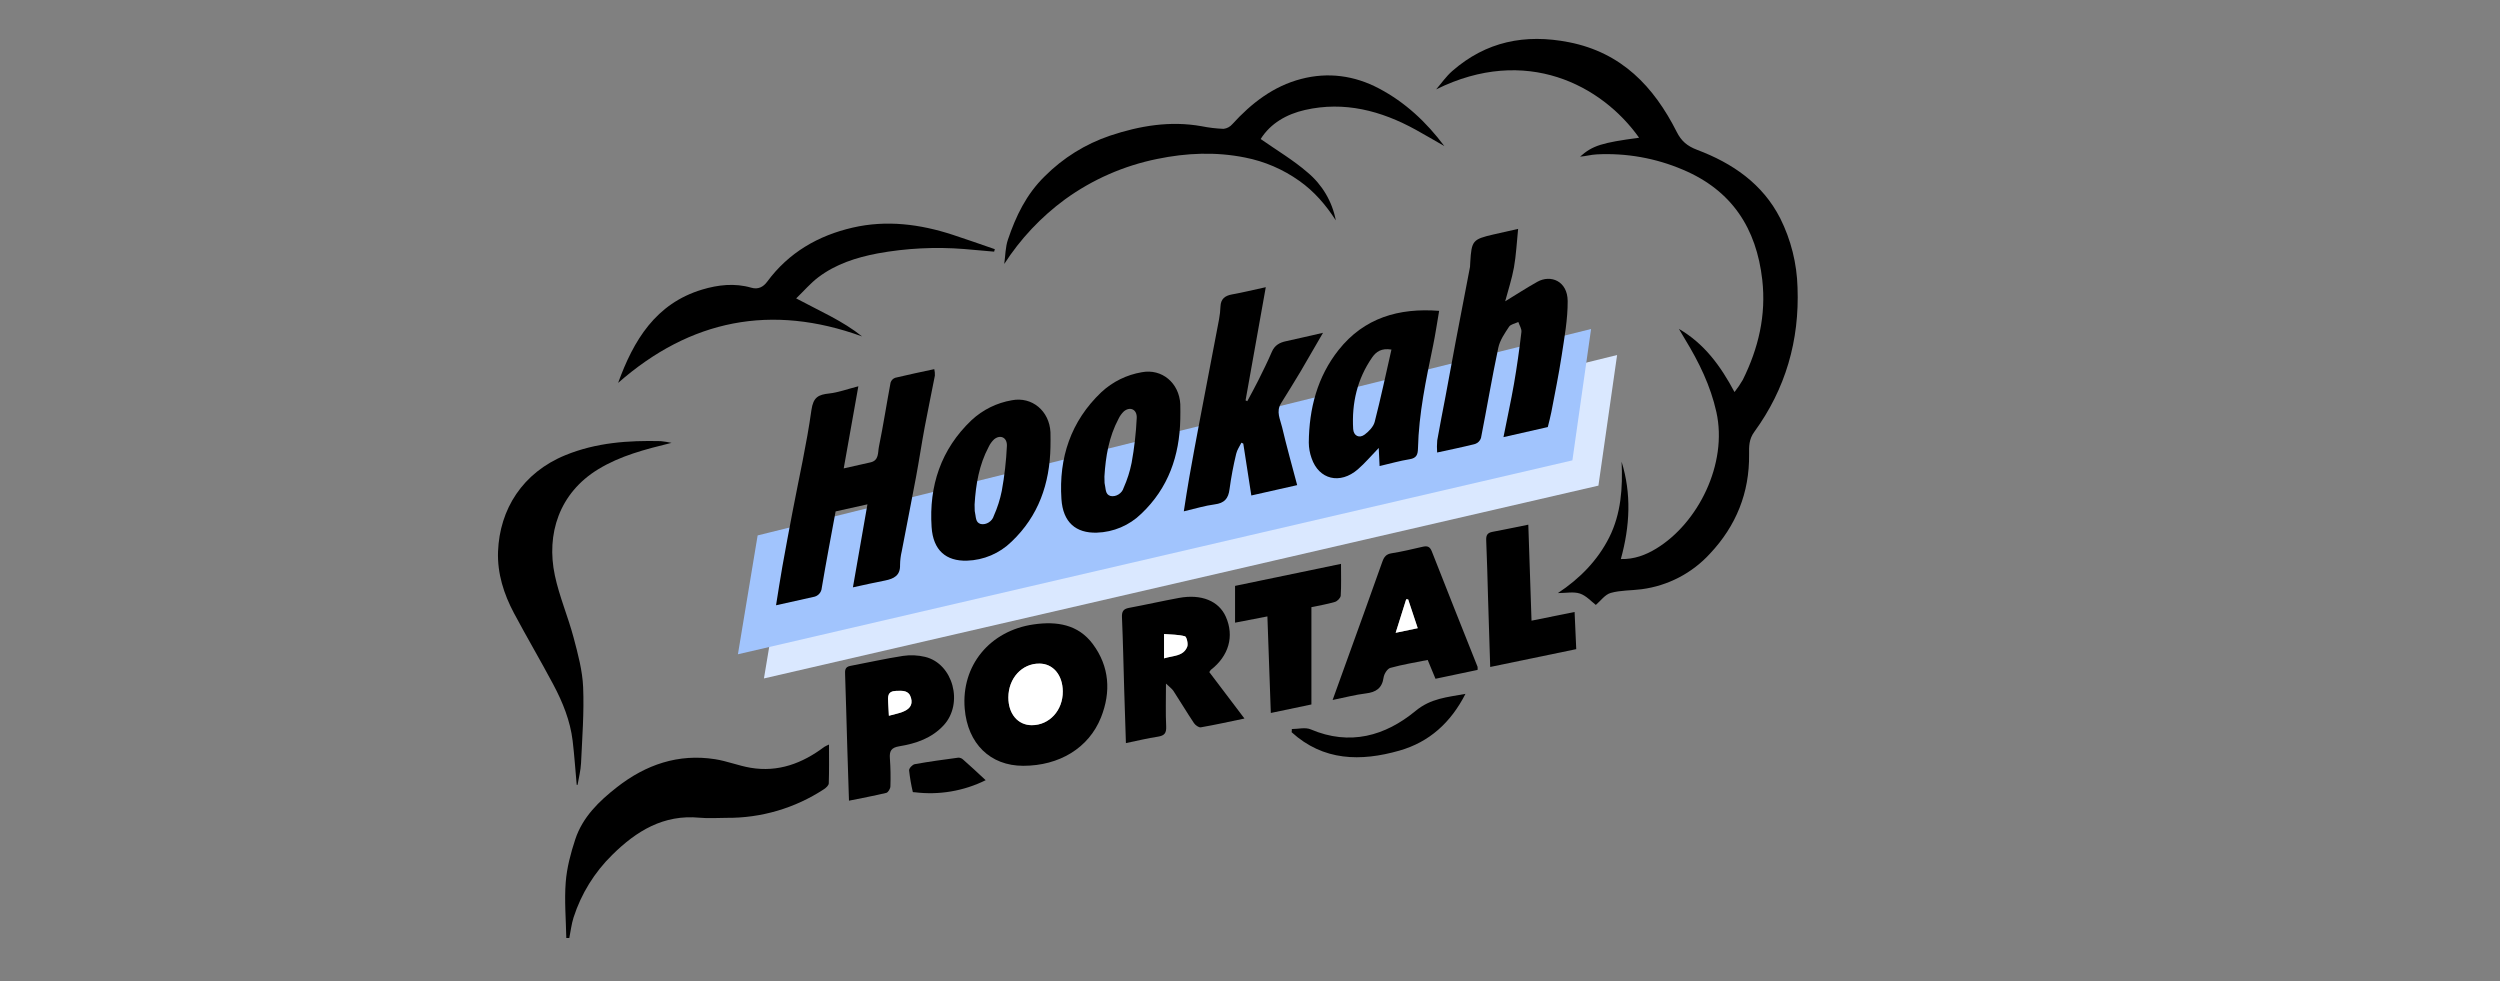 <svg width="1345" height="528" viewBox="0 0 1345 528" fill="none" xmlns="http://www.w3.org/2000/svg">
<rect x="0" y="0" width="1345" height="528" fill="#808080" stroke="none"/>
<rect width="0" height="0" fill="white"/>
<path d="M859.949 261.269L411 365L421.609 301.423L427.752 299.91L870 191L859.949 261.269Z" fill="#DAE8FF"/>
<path d="M845.949 247.673L397 352L407.609 288.058L413.752 286.536L856 177L845.949 247.673Z" fill="#A1C4FD"/>
<path d="M903.24 176.93C916.89 184.87 925.65 196.81 933.17 210.93C934.803 208.848 936.289 206.656 937.62 204.37C946.06 187.37 950.26 169.55 948.1 150.55C944.96 122.86 931.8 102.43 905.38 91.29C890.751 85.043 874.885 82.228 859 83.06C856 83.21 853.09 84.06 850.08 84.27C856.82 78.27 861.85 76.78 881.83 74.1C861.83 45.89 821.01 24.1 772.63 48.1C775.49 44.8 778.01 41.1 781.27 38.25C799.49 22.31 820.48 18.07 844.08 22.71C872.44 28.29 889.74 46.55 902.08 70.97C904.54 75.85 907.62 78.56 913.14 80.65C932.01 87.77 948.27 98.81 957.78 117.49C963.55 129.047 966.721 141.727 967.07 154.64C968.16 183.17 960.64 209.24 943.81 232.34C940.88 236.34 940.96 240.24 941.01 244.45C941.26 265.1 934.01 282.92 920.01 297.82C910.398 308.353 897.369 315.147 883.23 317C877.67 317.74 871.88 317.5 866.56 319C863.49 319.86 861.13 323.27 858.56 325.45C856.13 323.62 853.39 320.45 849.99 319.33C846.59 318.21 842.45 319.08 838.15 319.08C849.86 311.34 859.53 301.54 865.78 289.08C872.15 276.35 873.07 262.45 872.42 248.39C877.76 265.67 876.94 282.91 872.02 300.77C879.16 300.96 885.4 298.6 891.11 295.11C913.59 281.41 929.6 249.53 923.41 221.66C920.25 207.46 914.05 194.86 906.63 182.66C905.48 180.72 904.37 178.82 903.24 176.93Z" fill="black"/>
<path d="M458.87 316C461.52 300.83 464.03 286.47 466.68 271.33L449.56 275.14C447 289 444.41 302.61 442.11 316.28C442.021 317.5 441.515 318.653 440.678 319.544C439.84 320.436 438.722 321.014 437.51 321.18C431.09 322.64 424.66 324.05 417.51 325.64C418.69 318.37 419.71 311.58 420.91 304.82C422.67 294.92 424.54 285.04 426.42 275.16C429.87 257 434 238.93 436.54 220.64C437.54 213.64 440.29 212.32 446.11 211.69C450.93 211.17 455.62 209.4 461.79 207.82C459.05 223.17 456.55 237.21 453.92 252C459.16 250.82 463.75 249.77 468.35 248.75C472.95 247.73 472.24 243.38 472.85 240.4C475.2 228.93 476.97 217.33 479.13 205.82C479.318 205.224 479.643 204.68 480.078 204.232C480.514 203.784 481.049 203.444 481.64 203.24C488.49 201.58 495.4 200.16 502.64 198.6C502.907 199.73 503.018 200.89 502.97 202.05C501.19 211.31 499.22 220.53 497.49 229.79C495.82 238.72 494.49 247.72 492.82 256.65C490.34 269.96 487.68 283.24 485.15 296.53C484.578 298.95 484.269 301.424 484.23 303.91C484.43 309.65 480.86 311.38 476.16 312.32C470.69 313.36 465.29 314.61 458.87 316Z" fill="black"/>
<path d="M832.71 229.76L808.87 235.18C810.87 224.92 812.92 215.76 814.52 206.54C816.12 197.32 817.43 187.95 818.52 178.62C818.73 176.92 817.45 175.03 816.86 173.23C815.16 174.05 812.78 174.43 811.86 175.79C809.54 179.3 806.94 183.06 806.09 187.06C802.68 203.2 799.95 219.48 796.77 235.66C796.526 236.392 796.118 237.059 795.577 237.61C795.037 238.161 794.377 238.582 793.65 238.84C787 240.55 780.27 241.89 773.18 243.45C773.02 241.286 773.037 239.112 773.23 236.95C774.58 229.14 776.17 221.37 777.63 213.57C779.48 203.69 781.26 193.79 783.13 183.91C785.68 170.46 788.3 157.01 790.87 143.56C790.964 142.733 791.007 141.902 791 141.07C791.7 129.45 792.28 128.74 803.49 126.14C807.74 125.14 812.01 124.24 816.75 123.14C816 130.43 815.69 137.22 814.51 143.85C813.4 150.07 811.37 156.12 809.79 162.1C815.93 158.35 821.39 154.81 827.05 151.63C834.28 147.56 843.34 151.2 843.41 161.95C843.47 171.79 841.63 181.68 840.15 191.48C838.61 201.59 836.53 211.62 834.63 221.67C834.14 224.29 833.41 226.83 832.71 229.76Z" fill="black"/>
<path d="M697.88 261L673.21 266.57L668.89 238.67L667.89 238.17C666.89 240.17 665.54 242.05 665.06 244.17C663.547 250.438 662.355 256.78 661.49 263.17C660.87 268.26 658.72 270.69 653.49 271.36C648.26 272.03 642.93 273.69 636.89 275.1C637.89 268.72 638.77 262.79 639.82 256.89C641.58 246.963 643.4 237.057 645.28 227.17C648.78 208.69 652.36 190.23 655.86 171.74C656.283 169.459 656.537 167.149 656.62 164.83C656.79 160.83 659.02 159.1 662.75 158.41C668.41 157.41 674.01 156.02 680.99 154.51C677.27 175.37 673.69 195.39 670.11 215.41L671.04 215.84C673.04 212.13 675.04 208.46 676.94 204.7C679.47 199.6 682.02 194.5 684.26 189.27C685.77 185.73 688.48 184.27 691.94 183.55C698.18 182.19 704.4 180.73 711.78 179.05C707.42 186.55 703.64 193.17 699.78 199.73C696.307 205.51 692.773 211.267 689.18 217C686.39 221.46 688.82 225.73 689.78 229.88C692.17 240.06 695 250.17 697.88 261Z" fill="black"/>
<path d="M718.67 118.56C713.33 110.29 707.1 103 699 97.29C690.292 91.095 680.366 86.824 669.88 84.76C654.08 81.59 638.37 82.25 622.57 85.51C604.683 89.127 587.78 96.537 573 107.24C560.062 116.729 548.976 128.51 540.29 142C540.91 137.6 540.87 133 542.29 128.85C546.57 116.24 552.12 104.58 562.06 94.85C571.919 84.958 583.932 77.48 597.16 73C613.16 67.66 629.53 64.88 646.46 67.91C650.356 68.692 654.309 69.164 658.28 69.32C660.116 69.108 661.802 68.207 663 66.8C673.28 55.5 685.07 46.38 700 42.48C714.49 38.69 728.65 40.61 741.88 47.59C755.98 55.02 767.42 65.71 777.05 78.59C771.93 75.66 766.84 72.65 761.67 69.8C743 59.53 723.24 54.34 702.04 59.17C692.29 61.4 683.57 66.29 678.24 74.79C686.95 80.9 695.83 86.13 703.49 92.79C711.375 99.369 716.739 108.474 718.67 118.56V118.56Z" fill="black"/>
<path d="M446 400.56C446 407.95 446.12 414.68 445.88 421.4C445.88 422.5 444.42 423.85 443.3 424.58C427.733 434.801 409.482 440.168 390.86 440C386.03 440 381.16 440.39 376.38 439.93C357.04 438.08 342.38 447.06 329.38 459.93C319.828 469.29 312.693 480.831 308.59 493.56C307.44 497.13 307.04 500.94 306.29 504.64H304.67C304.49 494.64 303.59 484.56 304.36 474.64C304.95 466.87 307.03 459.08 309.47 451.64C313.44 439.55 322.33 431 332 423.45C347.45 411.39 364.92 405.34 384.71 408.45C391.15 409.45 397.35 411.97 403.79 413.06C418.67 415.58 431.66 410.7 443.43 401.84C444.262 401.365 445.12 400.938 446 400.56V400.56Z" fill="black"/>
<path d="M310.27 422.27C309.55 414.35 309.02 406.41 308.08 398.52C306.78 387.75 302.74 377.8 297.71 368.33C290.84 355.41 283.4 342.79 276.52 329.87C271.04 319.57 267.52 308.5 267.94 296.73C268.8 274 281.12 254.28 304.27 244.84C320.83 238.09 338 236.91 355.46 237.32C357.416 237.526 359.359 237.84 361.28 238.26C346.69 241.83 333.69 245.25 321.9 252.42C300.77 265.26 293.8 287.42 298.51 309.57C300.91 320.9 305.6 331.73 308.59 343C310.92 351.77 313.36 360.76 313.73 369.73C314.3 383.32 313.22 396.99 312.6 410.61C312.42 414.52 311.38 418.38 310.73 422.27H310.27Z" fill="black"/>
<path d="M550.49 412C532.75 412 520.58 400.09 519.01 381.23C517.09 358.06 532.53 339.31 556.1 335.93C568.6 334.13 580.1 335.93 587.98 346.56C596.88 358.56 597.81 372.23 592.34 385.96C585.77 402.43 569.89 412 550.49 412ZM555.1 390.15C564.53 390.15 571.85 382.23 571.78 372.06C571.73 363.18 566.58 357.06 559.16 357.06C549.82 357.01 542.55 364.94 542.5 375.22C542.46 384 547.6 390.13 555.1 390.15V390.15Z" fill="black"/>
<path d="M774.26 167.24C773.15 173.63 772.26 179.81 771 185.92C767.21 204.21 763.31 222.49 762.87 241.27C762.79 244.55 762.12 246.47 758.41 247.06C753.24 247.88 748.17 249.35 742.22 250.74C742.06 247.38 741.92 244.4 741.76 241C737.81 245.08 734.45 249.09 730.55 252.48C720.94 260.81 709.55 258.02 705.62 246.48C704.664 243.809 704.161 240.997 704.13 238.16C704.28 219.86 708.71 202.71 720.22 188.22C733.9 171 752.58 165.55 774.26 167.24ZM748.6 188.07C743.21 187.18 740.35 189.22 738.2 192.32C730.2 203.88 727.2 216.85 728 230.76C728.22 234.48 731.27 236.03 734.25 233.76C736.49 232.06 738.91 229.56 739.58 226.99C742.85 214.26 745.57 201.38 748.6 188.07Z" fill="black"/>
<path d="M534.84 135.39C529.46 134.91 524.09 134.39 518.71 133.97C503.167 132.743 487.53 133.537 472.19 136.33C460.66 138.52 449.6 142.07 440.19 149.22C436.08 152.33 432.66 156.36 428.34 160.54C441.15 167.4 453.38 172.63 463.81 181C415 163.25 371.43 171.88 332.55 206C340.86 183.08 352.75 163.33 377.75 155.79C386.26 153.23 395.29 152.18 404.22 154.79C407.89 155.86 410.68 154.37 412.76 151.54C424.33 135.85 440.22 126.72 458.76 122.45C476.93 118.27 494.97 120.56 512.58 126.32C520.16 128.79 527.67 131.47 535.22 134.06L534.84 135.39Z" fill="black"/>
<path d="M635 225.47C634.6 245.15 628.61 262.54 614.05 276.36C607.617 282.658 599.049 286.304 590.05 286.57C578.9 286.88 571.86 281.1 571.05 268.47C569.59 246.39 576.05 226.64 592.55 210.97C598.595 205.358 606.148 201.636 614.28 200.26C625.08 198.2 634.41 206 635 217.48C635.11 220.14 635 222.81 635 225.47ZM594.18 256.36C594.18 257.53 594.18 258.625 594.25 259.84C595 263 594.5 266 597.46 266.84C600.5 267.5 603.704 265.317 604.5 262.5C606.5 258 607.864 253.685 608.81 249.01C610.266 241.037 611.185 232.976 611.56 224.88C611.78 220.24 607.98 218.55 604.65 221.31C603.452 222.455 602.476 223.811 601.77 225.31C596.6 235 594.83 245.55 594.18 256.36Z" fill="black"/>
<path d="M565.15 240.54C564.75 260.22 558.76 277.61 544.2 291.43C537.768 297.729 529.199 301.374 520.2 301.64C509.05 301.95 502.01 296.17 501.2 283.54C499.74 261.46 506.2 241.71 522.7 226.04C528.745 220.428 536.298 216.706 544.43 215.33C555.23 213.27 564.56 221.07 565.15 232.55C565.26 235.21 565.15 237.88 565.15 240.54ZM524.33 271.43C524.33 272.6 524.33 273.696 524.4 274.91C525.15 278.07 524.65 281.07 527.61 281.91C530.65 282.57 533.854 280.387 534.65 277.57C536.65 273.07 538.014 268.755 538.96 264.08C540.416 256.108 541.335 248.046 541.71 239.95C541.93 235.31 538.13 233.62 534.8 236.38C533.602 237.525 532.626 238.881 531.92 240.38C526.75 250.07 524.98 260.62 524.33 271.43Z" fill="black"/>
<path d="M650.59 361.57L669.52 386.57C661.19 388.3 653.65 389.99 646.04 391.3C644.95 391.49 643.1 390.15 642.34 389.01C638.55 383.35 635.07 377.48 631.34 371.77C630.5 370.49 629.13 369.54 627.29 367.77C627.29 376.37 627.05 383.6 627.4 390.77C627.57 394.38 626.52 395.77 622.96 396.33C617.41 397.16 611.96 398.51 605.74 399.79C605.42 389.89 605.1 380.46 604.82 371.03C604.43 358.03 604.18 345.09 603.62 332.14C603.49 329.05 604.28 327.62 607.37 327.04C616.37 325.36 625.28 323.34 634.28 321.68C646.37 319.46 655.73 323.32 659.49 331.8C664.13 342.27 661.13 352.87 651.4 360.41C651.092 360.768 650.82 361.157 650.59 361.57V361.57ZM626.25 354.2C631.25 352.65 636.6 353.2 638.71 347.99C639.35 346.43 638.41 342.56 637.49 342.32C633.93 341.32 630.1 341.43 626.25 341.1V354.2Z" fill="black"/>
<path d="M794.93 360.41L772.29 365.18C770.92 361.88 769.56 358.59 768.1 355.05C761.26 356.43 754.52 357.51 747.99 359.33C746.39 359.78 744.65 362.56 744.38 364.47C743.56 370.29 740.29 372.41 734.8 373.07C729.08 373.76 723.46 375.27 716.95 376.59C719.47 369.59 721.7 363.38 723.95 357.18C730.55 338.87 737.2 320.58 743.69 302.23C744.62 299.6 745.76 298.12 748.69 297.66C754.27 296.78 759.78 295.44 765.29 294.18C767.69 293.63 769.19 293.83 770.29 296.58C778.4 317.34 786.7 338.03 794.93 358.75C794.994 359.301 794.994 359.859 794.93 360.41V360.41ZM750.86 340.41L762.74 338C760.89 332.42 759.24 327.47 757.59 322.51L756.53 322.45L750.86 340.41Z" fill="black"/>
<path d="M456.75 430.77C456.43 420.84 456.11 411.41 455.83 401.98C455.44 388.98 455.12 376.05 454.67 363.09C454.59 360.77 454.46 358.83 457.44 358.26C466.91 356.48 476.32 354.33 485.84 352.87C489.794 352.29 493.823 352.47 497.71 353.4C512.8 357.05 518.49 378.48 507.71 390.18C501.27 397.18 492.76 400.04 483.83 401.5C479.45 402.21 478.46 404.07 478.76 408.03C479.12 413.021 479.213 418.029 479.04 423.03C479.04 424.28 477.82 426.32 476.82 426.57C470.39 428.12 463.88 429.31 456.75 430.77ZM478.22 385.08C480.83 384.36 483.22 383.89 485.52 383.03C488.91 381.73 491.31 379.52 490.14 375.47C488.97 371.42 485.65 371.58 482.14 371.69C477.22 371.86 477.73 375.03 477.86 378.2C477.93 380.34 478.07 382.48 478.22 385.08Z" fill="black"/>
<path d="M681.86 331.63L664.46 335V315.21L721.46 303.36C721.46 309.51 721.65 314.99 721.31 320.44C721.24 321.67 719.5 323.44 718.2 323.83C713.93 325.08 709.5 325.83 705.54 326.65V379L683.7 383.58C683.06 366.07 682.46 349 681.86 331.63Z" fill="black"/>
<path d="M801.73 358.83C801.33 346.04 800.94 334.09 800.58 322.13C800.26 311.65 800.05 301.13 799.58 290.69C799.47 288.08 800.12 286.69 802.82 286.16C809.03 285 815.2 283.69 822.23 282.27C822.81 299.64 823.38 316.64 823.96 333.92L847.13 329.24C847.43 335.95 847.71 342.32 848.02 349.24L801.73 358.83Z" fill="black"/>
<path d="M695 392.22C698.4 392.22 702.25 391.17 705.13 392.39C726.21 401.39 745.26 395.93 761.58 382.47C769.82 375.68 778.46 375.14 788.42 373.3C780.53 388.77 768.95 399.25 752.89 403.83C732.09 409.77 711.98 409.47 694.89 393.93C695 393.36 695 392.79 695 392.22Z" fill="black"/>
<path d="M530.29 419.75C518.466 425.603 505.183 427.857 492.09 426.23C491.76 426.23 491.17 426.23 491.09 426.07C490.187 422.234 489.519 418.347 489.09 414.43C489.02 413.35 490.91 411.34 492.15 411.12C499.92 409.72 507.75 408.67 515.57 407.62C516.518 407.61 517.432 407.968 518.12 408.62C522.12 412.09 525.93 415.7 530.29 419.75Z" fill="black"/>
<path d="M555.1 390.15C547.6 390.15 542.46 384.03 542.5 375.15C542.55 364.87 549.82 356.94 559.16 356.99C566.58 356.99 571.73 363.16 571.78 371.99C571.85 382.23 564.53 390.16 555.1 390.15Z" fill="white"/>
<path d="M626.25 354.2V341.1C630.1 341.43 633.93 341.36 637.49 342.32C638.41 342.56 639.35 346.43 638.71 347.99C636.6 353.16 631.28 352.65 626.25 354.2Z" fill="white"/>
<path d="M750.86 340.46L756.53 322.4L757.59 322.46C759.24 327.46 760.89 332.37 762.74 337.95L750.86 340.46Z" fill="white"/>
<path d="M478.22 385.08C478.07 382.48 477.93 380.34 477.84 378.2C477.71 375.03 477.2 371.86 482.12 371.69C485.65 371.58 488.94 371.27 490.12 375.47C491.3 379.67 488.89 381.73 485.5 383.03C483.25 383.89 480.83 384.36 478.22 385.08Z" fill="white"/>
</svg>
